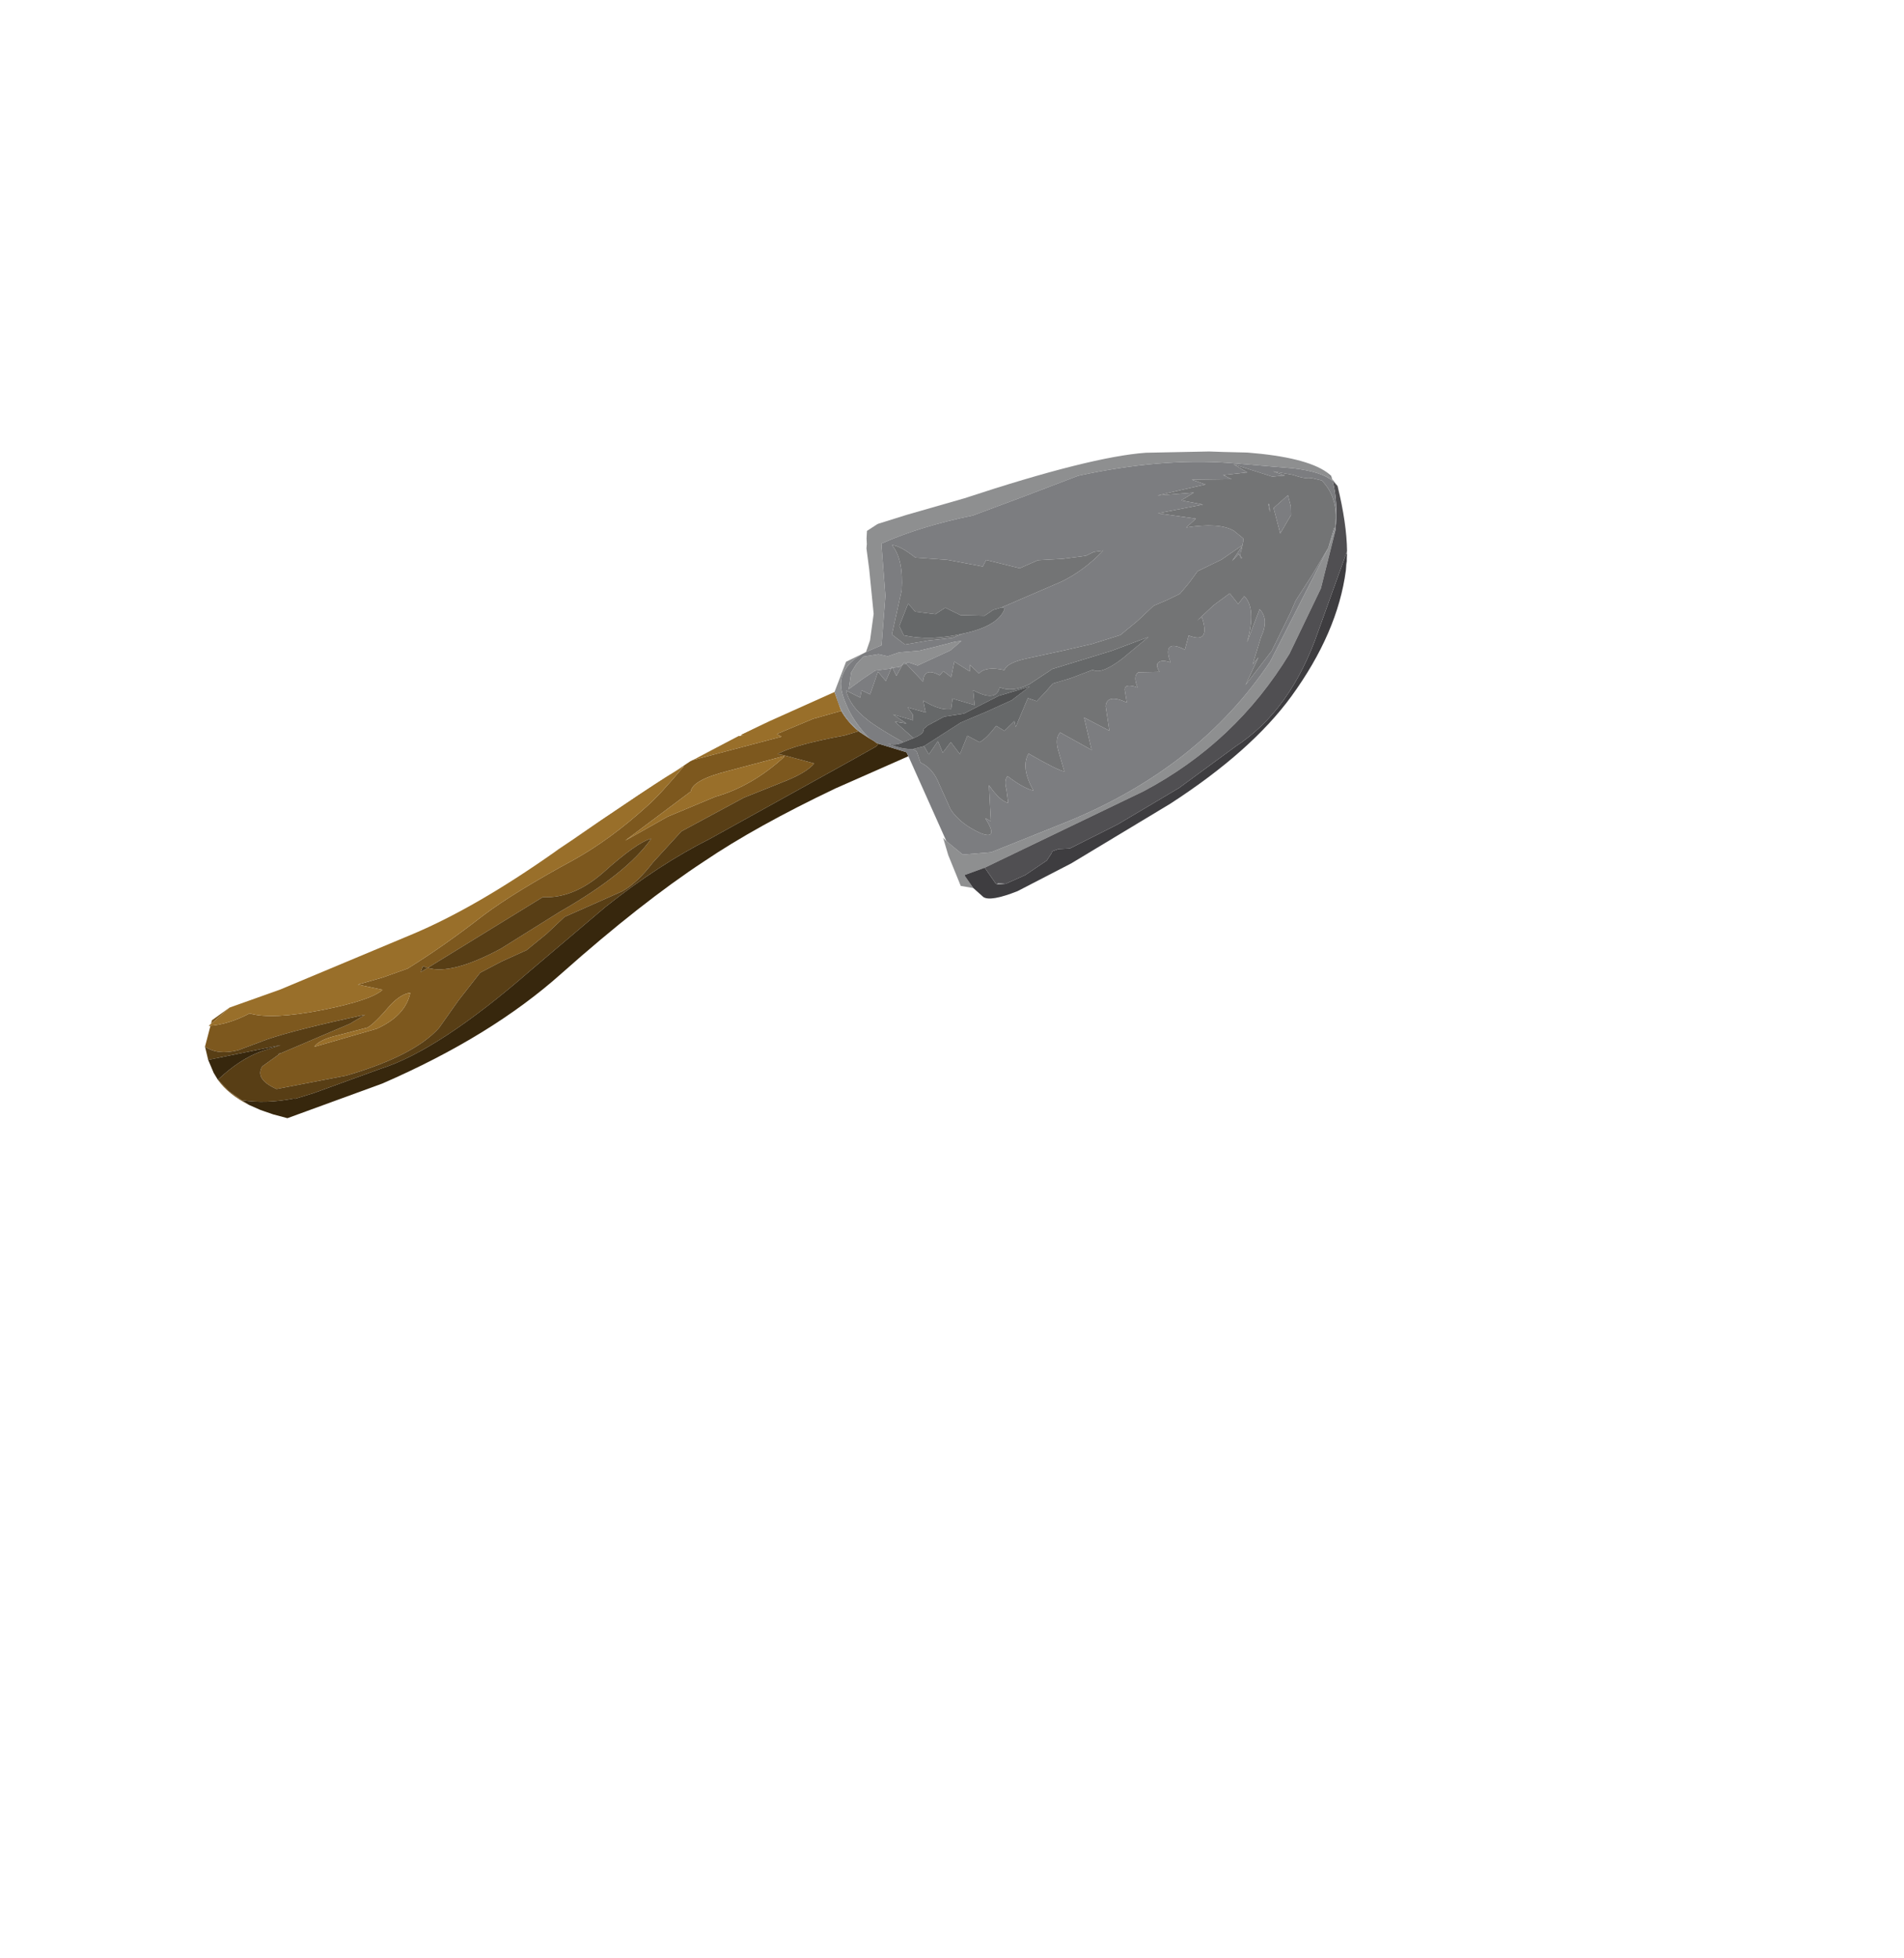 <?xml version="1.0" encoding="UTF-8" standalone="no"?>
<svg xmlns:xlink="http://www.w3.org/1999/xlink" height="93.55px" width="91.0px" xmlns="http://www.w3.org/2000/svg">
  <g transform="matrix(1.0, 0.0, 0.0, 1.0, 0.0, 0.0)">
    <use height="44.6" transform="matrix(-0.326, 0.943, 0.943, 0.326, 23.84, 8.777)" width="45.65" xlink:href="#shape0"/>
  </g>
  <defs>
    <g id="shape0" transform="matrix(1.0, 0.0, 0.0, 1.0, 22.8, 22.3)">
      <path d="M18.7 -21.6 L19.55 -22.2 20.85 -22.1 Q21.05 -21.4 20.5 -20.55 L19.55 -19.4 Q18.65 -18.25 16.9 -15.35 L17.55 -15.9 19.95 -18.55 20.05 -18.7 20.0 -18.6 20.85 -19.2 Q21.55 -19.35 21.65 -18.2 L19.95 -15.25 Q18.0 -12.5 16.35 -11.8 L14.8 -11.35 13.2 -10.8 12.35 -10.0 11.45 -9.05 10.4 -8.4 9.35 -7.85 7.3 -5.65 Q6.7 -5.1 5.5 -4.7 L3.65 -3.9 1.15 -1.6 -0.15 -0.1 Q-0.95 0.85 -1.5 1.05 L-1.4 -0.4 -1.4 -0.45 -1.35 -0.75 Q-2.0 -0.2 -3.25 2.0 L-3.65 2.55 Q-3.9 1.9 -4.3 1.45 L-3.5 0.3 -2.25 -1.1 -2.2 -0.85 0.25 -4.5 -1.55 -2.8 -1.65 -2.6 -1.65 -2.7 -2.7 -1.65 0.35 -4.6 6.4 -9.2 6.55 -9.3 Q1.75 -5.75 0.65 -4.8 2.35 -5.45 3.05 -5.85 5.15 -7.0 6.65 -8.35 9.0 -10.5 10.55 -11.55 12.55 -12.85 14.15 -14.15 L14.95 -15.15 15.65 -16.15 15.5 -14.95 Q16.15 -15.3 17.35 -17.35 18.6 -19.5 18.65 -20.6 19.5 -21.4 19.85 -22.25 L18.7 -21.6 M22.15 -21.0 Q22.65 -20.3 22.8 -19.2 L22.7 -19.6 22.5 -20.3 22.15 -21.0 M14.1 -13.5 L13.8 -13.5 13.8 -13.25 14.1 -13.5 M18.25 -16.25 L17.45 -15.05 Q17.2 -14.8 16.05 -14.35 15.4 -14.05 15.2 -13.65 16.3 -13.5 17.35 -14.6 L19.15 -17.15 Q18.75 -17.05 18.25 -16.25 M6.75 -6.8 Q4.85 -5.75 4.45 -5.15 6.4 -5.7 9.2 -8.15 L11.8 -10.25 Q13.75 -12.05 13.8 -13.25 L8.8 -9.15 Q8.4 -7.75 6.75 -6.8 M3.2 -4.75 L4.95 -6.3 1.7 -4.1 Q1.15 -4.2 0.2 -2.75 L-1.35 -0.45 -1.35 -0.4 Q0.5 -1.4 1.55 -2.9 L3.2 -4.75" fill="#7d581e" fill-rule="evenodd" stroke="none"/>
      <path d="M18.7 -21.6 L19.85 -22.25 Q19.5 -21.4 18.65 -20.6 18.6 -19.5 17.35 -17.35 16.15 -15.3 15.5 -14.95 L15.65 -16.15 14.95 -15.15 14.15 -14.15 Q12.55 -12.85 10.55 -11.55 9.0 -10.5 6.65 -8.35 5.15 -7.0 3.05 -5.85 2.35 -5.45 0.65 -4.8 1.75 -5.75 6.55 -9.3 10.3 -12.0 12.5 -14.45 L17.1 -19.6 18.7 -21.6 M-2.7 -1.65 L-1.65 -2.7 -1.65 -2.6 -1.55 -2.8 0.25 -4.5 -2.2 -0.85 -2.25 -1.1 -3.5 0.3 -4.3 1.45 -4.8 1.05 -5.05 0.85 -2.7 -1.65 M18.25 -16.25 Q18.75 -17.05 19.15 -17.15 L17.35 -14.6 Q16.3 -13.5 15.2 -13.65 15.4 -14.05 16.05 -14.35 17.2 -14.8 17.45 -15.05 L18.25 -16.25 M3.2 -4.75 L1.55 -2.9 Q0.5 -1.4 -1.35 -0.4 L-1.35 -0.45 0.2 -2.75 Q1.15 -4.2 1.7 -4.1 L4.95 -6.3 3.2 -4.75" fill="#996f2a" fill-rule="evenodd" stroke="none"/>
      <path d="M-3.65 2.55 L-3.25 2.0 Q-2.0 -0.2 -1.35 -0.75 L-1.4 -0.45 -1.4 -0.4 -1.5 1.05 Q-0.95 0.85 -0.15 -0.1 L1.15 -1.6 3.65 -3.9 5.5 -4.7 Q6.7 -5.1 7.3 -5.65 L9.35 -7.85 10.4 -8.4 11.45 -9.05 12.35 -10.0 13.2 -10.8 14.8 -11.35 16.35 -11.8 Q18.0 -12.5 19.95 -15.25 L21.65 -18.2 Q21.55 -19.35 20.85 -19.2 L20.0 -18.6 20.05 -18.7 19.95 -18.55 17.55 -15.9 16.9 -15.35 Q18.65 -18.25 19.55 -19.4 L20.5 -20.55 Q21.05 -21.4 20.85 -22.1 L21.4 -21.75 19.6 -18.7 20.2 -19.5 Q20.9 -20.35 22.15 -21.0 L22.5 -20.3 22.7 -19.6 Q22.5 -18.45 21.8 -17.25 L21.8 -17.2 21.25 -16.45 19.1 -13.8 Q17.35 -11.45 12.3 -8.55 L8.25 -6.15 Q5.5 -4.4 3.55 -2.5 L0.1 0.6 -2.35 2.8 -3.25 3.6 -3.4 3.65 -3.4 3.55 -3.45 3.4 -3.5 3.15 -3.65 2.55 M14.1 -13.5 L13.8 -13.25 13.8 -13.5 14.1 -13.5 M6.75 -6.8 Q8.4 -7.75 8.8 -9.15 L13.8 -13.25 Q13.75 -12.05 11.8 -10.25 L9.2 -8.15 Q6.4 -5.7 4.45 -5.15 4.85 -5.75 6.75 -6.8" fill="#583e15" fill-rule="evenodd" stroke="none"/>
      <path d="M21.4 -21.75 L21.9 -21.3 22.15 -21.0 Q20.9 -20.35 20.2 -19.5 L19.6 -18.7 21.4 -21.75 M22.8 -19.2 L22.85 -18.6 22.85 -18.4 22.85 -17.95 22.8 -17.25 19.75 -13.5 Q15.9 -9.3 11.95 -7.1 7.5 -4.6 4.65 -2.4 2.25 -0.6 -0.7 2.4 L-3.3 5.2 -3.45 5.05 -3.4 3.65 -3.25 3.6 -2.35 2.8 0.1 0.6 3.55 -2.5 Q5.5 -4.4 8.25 -6.15 L12.3 -8.55 Q17.35 -11.45 19.1 -13.8 L21.25 -16.45 21.8 -17.2 21.8 -17.25 Q22.5 -18.45 22.7 -19.6 L22.8 -19.2" fill="#37270d" fill-rule="evenodd" stroke="none"/>
      <path d="M-0.05 8.25 L-0.15 8.05 0.55 8.55 1.75 9.6 1.65 10.2 1.25 9.65 1.2 9.6 0.55 10.4 -5.4 16.4 Q-9.05 19.8 -13.9 20.85 L-17.35 21.25 -20.2 21.0 -20.25 20.95 -19.3 20.95 -13.25 20.1 Q-7.35 18.55 -2.85 13.45 L-0.25 10.45 0.3 9.2 -0.05 8.25 M-22.7 19.7 Q-23.05 18.5 -22.35 15.8 L-22.0 14.7 -21.8 14.05 -20.75 11.2 Q-19.7 8.75 -15.85 3.7 L-14.2 1.35 -13.35 0.2 -13.3 0.15 -12.85 -0.2 -12.5 -0.1 -12.25 0.0 -12.05 0.05 -11.85 0.15 -11.15 0.5 -9.2 1.4 -7.95 1.65 -7.35 1.65 -6.6 0.9 -5.05 0.85 -4.8 1.05 Q-3.85 1.7 -3.5 3.15 -4.0 2.15 -4.7 1.55 -5.4 0.9 -6.0 0.95 -6.7 1.0 -7.35 1.65 L-7.9 2.25 -10.2 1.65 -12.5 0.65 Q-13.9 2.15 -15.2 4.35 L-16.85 6.35 -18.65 8.5 Q-20.75 11.95 -21.6 15.15 L-22.35 18.1 Q-22.65 19.45 -22.4 20.1 L-22.6 19.95 -22.7 19.7 M1.1 11.25 L1.05 11.25 1.1 11.2 1.1 11.25 M-6.2 1.3 L-5.4 1.45 -6.05 1.9 -6.65 2.35 -7.0 3.05 -7.1 3.05 -7.05 3.1 -7.2 3.4 -7.35 3.5 -7.5 3.55 -7.45 3.65 -7.55 3.7 -7.55 4.2 -8.75 5.45 -9.35 5.8 -9.2 5.5 -8.7 4.75 -8.25 4.05 -7.85 3.15 -7.5 2.7 -7.45 2.25 -7.1 1.6 -6.65 1.4 -6.2 1.3" fill="#8e8f90" fill-rule="evenodd" stroke="none"/>
      <path d="M1.65 10.2 L1.9 10.8 Q2.0 11.2 1.1 12.25 L-1.0 14.25 -5.25 17.8 Q-8.9 20.65 -12.0 21.6 -15.6 22.7 -18.55 22.1 L-19.3 21.9 -19.35 21.85 -15.35 21.8 Q-11.35 21.8 -8.85 19.85 L-6.1 17.95 -3.5 15.75 -1.65 13.95 -1.45 13.45 -1.25 13.2 -1.15 13.2 -0.75 13.1 0.25 12.35 0.95 11.6 1.1 11.25 1.1 11.2 1.1 11.15 0.55 10.4 1.2 9.6 1.25 9.65 1.65 10.2" fill="#3e3d40" fill-rule="evenodd" stroke="none"/>
      <path d="M-19.45 21.85 Q-20.7 21.4 -22.25 20.4 L-22.4 20.1 Q-21.5 20.7 -20.2 21.0 L-17.35 21.25 -13.9 20.85 Q-9.05 19.8 -5.4 16.4 L0.55 10.4 1.1 11.15 1.1 11.2 1.05 11.25 0.95 11.6 0.25 12.35 -0.75 13.1 -1.15 13.2 -1.25 13.2 -1.45 13.45 -1.65 13.95 -3.5 15.75 -6.1 17.95 -8.85 19.85 Q-11.35 21.8 -15.35 21.8 L-19.35 21.85 -19.45 21.85" fill="#504f52" fill-rule="evenodd" stroke="none"/>
      <path d="M-4.3 1.45 Q-3.9 1.9 -3.65 2.55 L-3.5 3.15 -3.45 3.4 -3.4 3.55 -3.4 3.65 -3.45 5.05 -3.3 5.2 -0.05 8.25 0.3 9.2 -0.25 10.45 -2.85 13.45 Q-7.35 18.55 -13.25 20.1 L-19.3 20.95 -20.25 20.95 -20.2 21.0 Q-21.5 20.7 -22.4 20.1 L-22.25 20.4 -22.7 19.7 -22.6 19.95 -22.4 20.1 Q-22.65 19.45 -22.35 18.1 L-21.6 15.15 Q-20.75 11.95 -18.65 8.5 L-16.85 6.35 -15.2 4.35 Q-13.9 2.15 -12.5 0.65 L-10.2 1.65 -7.9 2.25 -7.35 1.65 Q-6.7 1.0 -6.0 0.95 -5.4 0.9 -4.7 1.55 -4.0 2.15 -3.5 3.15 -3.85 1.7 -4.8 1.05 L-4.3 1.45 M-18.55 22.1 L-19.0 22.0 -19.3 21.9 -19.45 21.85 -19.35 21.85 -19.3 21.9 -18.55 22.1 M1.05 11.25 L1.1 11.25 0.95 11.6 1.05 11.25 M-3.85 4.75 Q-4.1 3.35 -4.3 2.8 -4.65 1.75 -5.3 1.35 L-5.2 2.1 -5.55 2.05 -5.5 2.5 -6.65 2.5 -6.35 3.0 -7.0 3.05 -7.05 3.1 -6.75 3.4 -7.35 3.5 -7.45 3.65 -6.9 4.7 Q-7.6 4.5 -7.45 5.35 L-7.7 5.45 -7.55 5.9 -8.3 5.8 -8.1 6.65 -8.4 6.55 -8.15 7.1 Q-8.6 7.3 -8.7 8.2 -9.1 8.2 -9.65 9.15 L-10.5 10.55 -11.25 11.75 -12.1 12.9 -13.0 13.45 -13.95 13.95 -14.4 14.45 -14.9 14.95 -15.55 15.2 -16.2 15.4 -17.1 16.3 -18.05 17.0 -17.95 17.0 -17.2 16.8 -17.65 17.0 -17.6 17.0 -17.55 17.1 -17.45 17.15 -17.5 17.2 -17.55 17.1 -17.75 17.05 -17.85 17.05 -18.25 17.0 -18.4 16.95 -18.6 16.4 Q-18.75 15.6 -18.0 14.2 L-18.55 14.5 -18.2 12.7 -19.3 14.6 -19.15 13.55 -19.7 14.0 -19.0 12.4 -19.6 13.35 -20.25 14.4 -20.25 13.7 -20.9 15.5 -20.95 15.05 -21.45 16.1 -21.6 15.35 -21.65 17.3 -21.9 17.85 -21.9 17.25 -22.05 18.2 Q-22.05 18.85 -22.2 19.1 L-22.25 19.6 Q-21.7 20.7 -20.25 20.95 L-20.3 20.9 -19.3 20.95 -17.85 20.65 -16.4 20.3 -15.75 20.25 -13.75 20.0 -11.8 19.35 -13.25 19.5 -12.85 19.35 -14.2 19.3 Q-15.15 19.4 -15.45 18.8 L-13.75 18.75 Q-15.45 18.65 -15.8 17.9 L-15.35 17.75 -15.7 17.2 -14.9 16.65 -13.95 16.15 -14.2 16.3 Q-13.1 17.15 -13.15 16.0 L-12.45 16.05 Q-12.55 15.35 -12.25 15.3 -12.0 15.3 -11.65 15.6 -11.65 15.15 -11.45 15.05 -11.3 14.95 -11.05 15.25 L-10.7 14.3 Q-10.45 14.1 -10.0 14.5 -10.0 13.85 -9.7 13.95 L-9.15 14.25 Q-9.25 13.2 -8.65 13.35 L-7.6 13.9 -7.8 12.55 -6.45 13.4 -6.75 11.7 Q-6.4 11.55 -5.9 11.9 L-5.05 12.5 Q-5.0 12.15 -5.3 10.6 -4.55 10.45 -3.7 11.4 -3.65 10.9 -3.95 10.0 -3.7 9.9 -3.35 10.15 L-2.75 10.45 Q-2.7 10.05 -3.25 9.3 L-1.65 9.95 -1.7 9.65 Q-0.9 10.65 -0.95 9.65 -1.05 8.6 -1.55 7.95 L-2.5 7.05 Q-3.15 6.5 -3.2 5.85 L-3.65 5.5 -3.7 5.3 Q-3.5 4.8 -3.55 4.05 -3.55 4.45 -3.85 4.75 M-6.2 1.3 L-6.65 1.4 -7.1 1.6 -7.45 2.25 -7.5 2.7 -7.85 3.15 -8.25 4.05 -8.7 4.75 -9.2 5.5 -9.35 5.8 -8.75 5.45 -7.55 4.2 -7.55 3.7 -7.45 3.65 -7.5 3.55 -7.35 3.5 -7.2 3.4 -7.05 3.1 -7.1 3.05 -7.0 3.05 -6.65 2.35 -6.05 1.9 -5.4 1.45 -6.2 1.3 M-9.7 5.75 L-9.35 5.35 -8.85 4.3 -8.3 3.3 -8.55 2.55 -10.7 2.3 Q-12.15 1.9 -12.6 1.15 -12.7 1.55 -12.4 2.4 L-12.8 3.9 -13.05 5.6 -13.4 5.65 -13.55 7.3 -14.2 8.0 -14.65 9.1 -15.15 10.1 -15.45 10.4 -15.65 10.8 Q-14.45 10.25 -13.6 9.4 L-11.5 7.1 -11.5 7.25 Q-10.6 7.25 -9.7 5.75 M-19.2 18.55 L-20.2 18.75 -20.6 18.6 -21.05 18.3 -20.25 17.85 -19.2 18.55 M-20.35 17.55 L-20.0 17.75 -20.35 17.6 -20.35 17.55" fill="#7c7d80" fill-rule="evenodd" stroke="none"/>
      <path d="M-4.2 5.15 L-4.65 4.05 -4.75 4.6 -4.95 3.85 -5.0 4.85 -5.25 4.75 -5.5 4.4 -5.55 5.3 -6.05 5.0 Q-5.85 5.9 -6.1 6.4 L-6.6 6.3 -6.65 7.4 -7.3 7.1 Q-7.1 8.35 -7.85 8.25 -7.8 8.9 -8.45 9.55 L-9.3 10.2 -9.5 10.35 -11.25 12.75 -12.45 14.2 -11.05 13.35 Q-10.0 12.65 -10.1 12.2 L-9.35 11.3 -8.85 10.6 -8.35 10.4 -7.8 10.15 -7.8 9.7 -6.3 9.6 -6.55 9.45 -5.95 9.15 -6.05 8.7 Q-5.3 8.45 -5.05 8.2 L-5.15 7.55 -4.2 7.5 -4.6 6.9 -4.0 6.7 -4.45 6.3 -3.7 6.1 -4.0 5.75 -3.7 5.3 -3.65 5.5 -3.2 5.85 Q-3.15 6.5 -2.5 7.05 L-1.55 7.95 Q-1.05 8.6 -0.95 9.65 -0.9 10.65 -1.7 9.65 L-1.65 9.95 -3.25 9.3 Q-2.7 10.05 -2.75 10.45 L-3.35 10.15 Q-3.7 9.9 -3.95 10.0 -3.65 10.9 -3.7 11.4 -4.55 10.45 -5.3 10.6 -5.0 12.15 -5.05 12.5 L-5.9 11.9 Q-6.4 11.55 -6.75 11.7 L-6.45 13.4 -7.8 12.55 -7.6 13.9 -8.65 13.35 Q-9.25 13.2 -9.15 14.25 L-9.7 13.95 Q-10.0 13.85 -10.0 14.5 -10.45 14.1 -10.7 14.3 L-11.05 15.25 Q-11.3 14.95 -11.45 15.05 -11.65 15.15 -11.65 15.6 -12.0 15.3 -12.25 15.3 -12.55 15.35 -12.45 16.05 L-13.15 16.0 Q-13.1 17.15 -14.2 16.3 L-13.95 16.15 -14.9 16.65 -15.7 17.2 -15.35 17.75 -15.8 17.9 Q-15.45 18.65 -13.75 18.75 L-15.45 18.8 Q-15.15 19.4 -14.2 19.3 L-12.85 19.35 -13.25 19.5 -11.8 19.35 -13.75 20.0 -15.75 20.25 -16.4 20.3 -17.85 20.65 -19.3 20.95 -20.3 20.9 -20.25 20.95 Q-21.7 20.7 -22.25 19.6 L-22.2 19.1 Q-22.05 18.85 -22.05 18.2 L-21.9 17.25 -21.9 17.85 -21.65 17.3 -21.6 15.35 -21.45 16.1 -20.95 15.05 -20.9 15.5 -20.25 13.7 -20.25 14.4 -19.6 13.35 -19.0 12.4 -19.7 14.0 -19.15 13.55 -19.3 14.6 -18.2 12.7 -18.55 14.5 -18.0 14.2 Q-18.75 15.6 -18.6 16.4 L-18.4 16.95 -18.25 17.0 -17.85 17.05 -17.75 17.05 -17.55 17.1 -17.5 17.2 -17.45 17.15 -17.55 17.1 -17.6 17.0 -17.65 17.0 -17.2 16.8 -17.95 17.0 -18.05 17.0 -17.1 16.3 -16.2 15.4 -15.55 15.2 -14.9 14.95 -14.4 14.45 -13.95 13.95 -13.0 13.45 -12.1 12.9 -11.25 11.75 -10.5 10.55 -9.65 9.15 Q-9.1 8.2 -8.7 8.2 -8.6 7.3 -8.15 7.1 L-8.4 6.55 -8.1 6.65 -8.3 5.8 -7.55 5.9 -7.7 5.45 -7.45 5.35 Q-7.6 4.5 -6.9 4.7 L-7.45 3.65 -7.35 3.5 -6.75 3.4 -7.05 3.1 -7.0 3.05 -6.35 3.0 -6.65 2.5 -5.5 2.5 -5.55 2.05 -5.2 2.1 -5.3 1.35 Q-4.65 1.75 -4.3 2.8 -4.1 3.35 -3.85 4.75 L-4.2 5.15 M-11.5 7.1 L-13.6 9.4 Q-14.45 10.25 -15.65 10.8 L-15.45 10.4 -15.15 10.1 -14.65 9.1 -14.2 8.0 -13.55 7.3 -13.4 5.65 -13.05 5.6 -12.8 3.9 -12.4 2.4 Q-12.7 1.55 -12.6 1.15 -12.15 1.9 -10.7 2.3 L-8.55 2.55 -8.3 3.3 -8.85 4.3 -9.35 5.35 -9.7 5.75 Q-8.85 4.4 -8.7 3.1 L-9.05 2.75 -10.2 2.8 -9.95 3.25 -10.15 4.2 -10.35 4.35 -10.6 4.55 -10.5 5.35 -10.85 6.45 -11.25 6.75 -11.5 7.1 M-19.2 18.55 L-20.25 17.85 -21.05 18.3 -20.6 18.6 -20.2 18.75 -19.2 18.55 M-20.35 17.55 L-20.35 17.6 -20.0 17.75 -20.35 17.55" fill="#737475" fill-rule="evenodd" stroke="none"/>
      <path d="M-4.0 5.75 L-3.7 6.1 -4.45 6.3 -4.0 6.7 -4.6 6.9 -4.2 7.5 -5.15 7.55 -5.05 8.2 Q-5.3 8.45 -6.05 8.7 L-5.95 9.15 -6.55 9.45 -6.3 9.6 -7.8 9.7 -7.8 10.15 -8.35 10.4 -8.85 10.6 -9.35 11.3 -10.1 12.2 Q-10.0 12.65 -11.05 13.35 L-12.45 14.2 -11.25 12.75 -9.5 10.35 -9.3 10.2 -8.45 9.55 Q-7.8 8.9 -7.85 8.25 -7.1 8.35 -7.3 7.1 L-6.65 7.4 -6.6 6.3 -6.1 6.4 Q-5.85 5.9 -6.05 5.0 L-5.55 5.3 -5.5 4.4 -5.25 4.75 -5.0 4.85 -4.95 3.85 -4.75 4.6 -4.65 4.05 -4.2 5.15 Q-4.6 5.6 -4.75 5.45 L-5.0 5.6 -5.65 6.2 -6.1 7.05 -7.45 8.35 -8.35 9.6 -7.45 9.0 -6.55 8.05 -5.65 7.05 -4.0 5.75 M-11.5 7.1 L-11.25 6.75 -10.85 6.45 -10.5 5.35 -10.6 4.55 -10.35 4.35 -10.15 4.2 -9.95 3.25 -10.2 2.8 -9.05 2.75 -8.7 3.1 Q-8.85 4.4 -9.7 5.75 -10.6 7.25 -11.5 7.25 L-11.5 7.1" fill="#666869" fill-rule="evenodd" stroke="none"/>
      <path d="M-4.2 5.15 L-3.85 4.75 Q-3.55 4.45 -3.55 4.05 -3.5 4.8 -3.7 5.3 L-4.0 5.75 -5.65 7.05 -6.55 8.05 -7.45 9.0 -8.35 9.6 -7.45 8.35 -6.1 7.05 -5.65 6.2 -5.0 5.6 -4.75 5.45 Q-4.6 5.6 -4.2 5.15" fill="#505152" fill-rule="evenodd" stroke="none"/>
    </g>
  </defs>
</svg>
